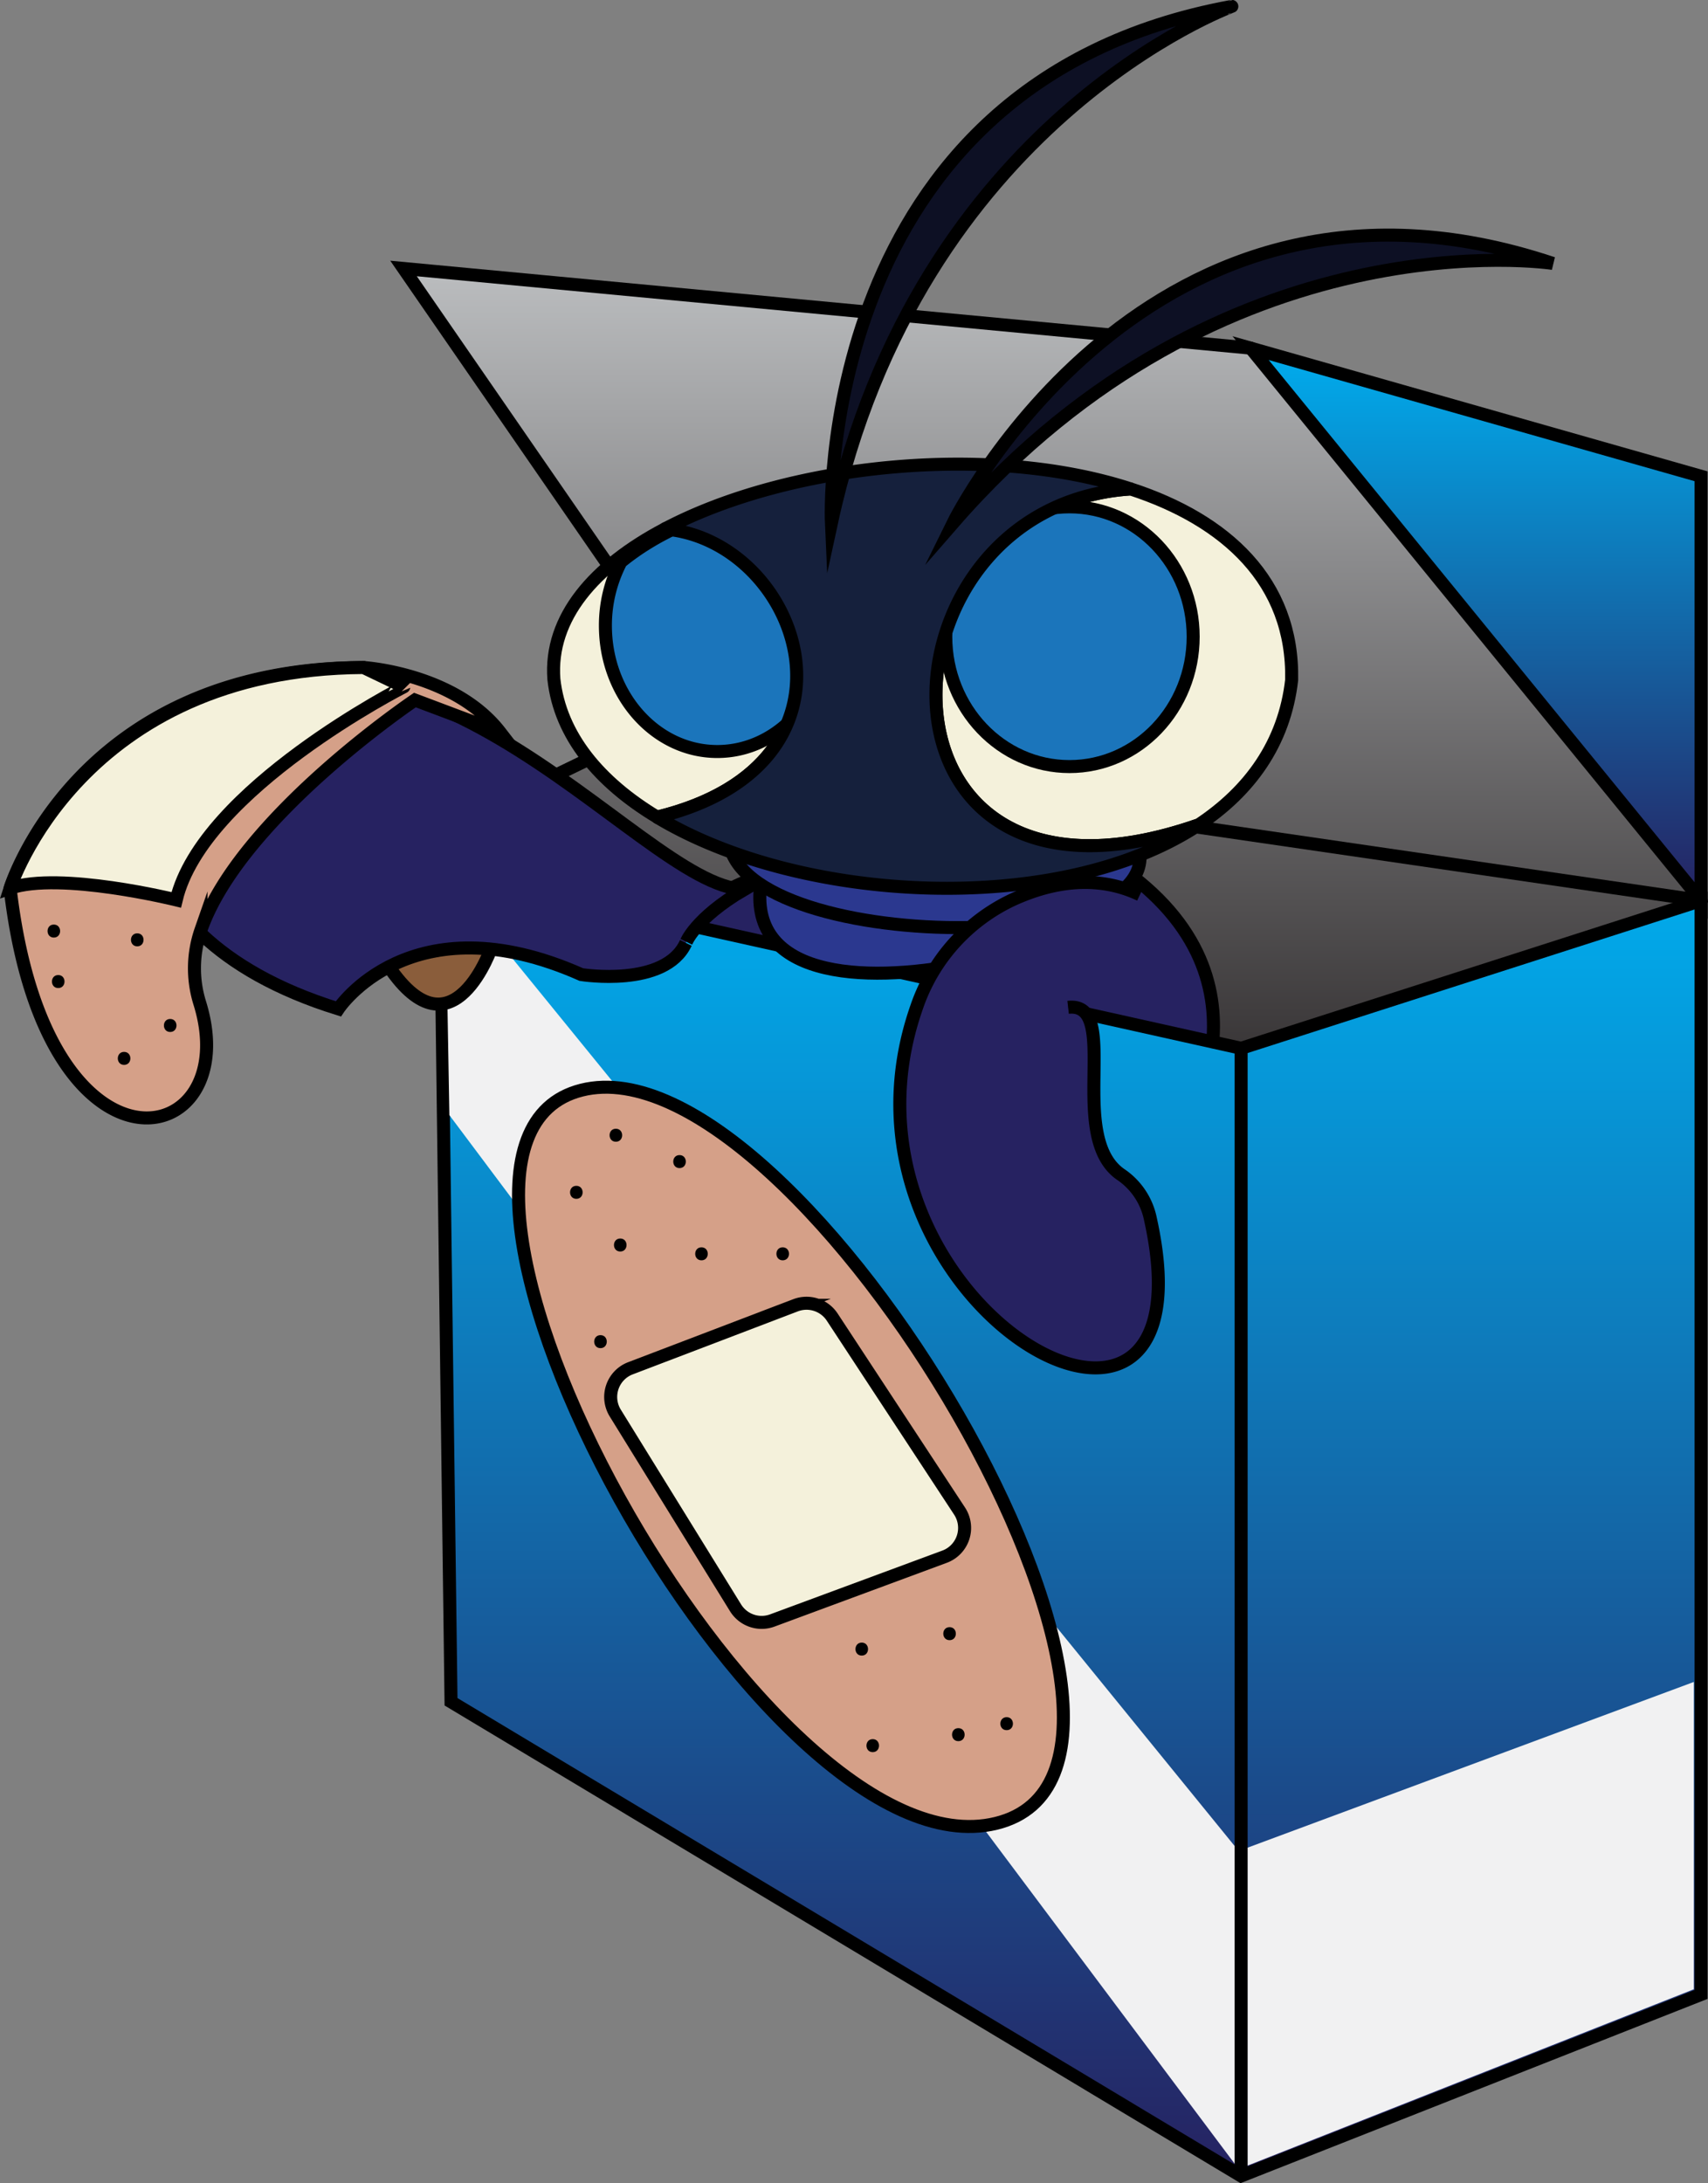 <svg xmlns="http://www.w3.org/2000/svg" xmlns:xlink="http://www.w3.org/1999/xlink" viewBox="0 0 656.42 838.98"><rect x="0" y="0" width="656.42" height="838.98" fill="#808080" stroke="none"/><defs><style>.cls-1{opacity:0.5;}.cls-10,.cls-11,.cls-12,.cls-13,.cls-14,.cls-15,.cls-2,.cls-3,.cls-4,.cls-5,.cls-6,.cls-8,.cls-9{stroke:#000;stroke-miterlimit:10;stroke-width:5px;}.cls-2{fill:url(#linear-gradient);}.cls-3{fill:url(#linear-gradient-2);}.cls-4{fill:#262261;}.cls-5{fill:url(#linear-gradient-3);}.cls-6{fill:#2b388f;}.cls-7{fill:#f1f1f2;}.cls-8{fill:#8a5d3b;}.cls-9{fill:#f4f1db;}.cls-10{fill:#1b75bb;}.cls-11{fill:#15203c;}.cls-12{fill:#0d1024;}.cls-13{fill:#d5a088;}.cls-14{fill:url(#linear-gradient-4);}.cls-15{fill:url(#linear-gradient-5);}</style><linearGradient id="linear-gradient" x1="404.42" y1="103.17" x2="404.42" y2="455.95" gradientUnits="userSpaceOnUse"><stop offset="0" stop-color="#bbbdbf"/><stop offset="1" stop-color="#231f20"/></linearGradient><linearGradient id="linear-gradient-2" x1="457.35" y1="288.8" x2="457.35" y2="346.07" xlink:href="#linear-gradient"/><linearGradient id="linear-gradient-3" x1="411.47" y1="334.29" x2="411.47" y2="836.2" gradientUnits="userSpaceOnUse"><stop offset="0" stop-color="#00adee"/><stop offset="1" stop-color="#262261"/></linearGradient><linearGradient id="linear-gradient-4" x1="476.99" y1="402.85" x2="476.99" y2="836.2" xlink:href="#linear-gradient-3"/><linearGradient id="linear-gradient-5" x1="567.2" y1="133.78" x2="567.2" y2="346.07" xlink:href="#linear-gradient-3"/></defs><g id="Final"><g id="Medicine"><polygon class="cls-2" points="480.64 133.78 155.08 103.17 270.45 270.32 184.41 312.02 254.5 382.79 519.12 455.94 644.21 359.93 653.76 346.07 624.25 201 480.64 133.78"/><line class="cls-3" x1="653.76" y1="346.07" x2="260.95" y2="288.8"/><path class="cls-4" d="M408.5,388.29s-27.82,5.92-37.12,26.9L398,452.47,564.4,491.85s43.33-61.41-23.21-106.57Z" transform="translate(-111.9 -52.77)"/><polygon class="cls-5" points="169.18 334.29 476.99 402.85 653.76 346.07 653.76 766.45 476.99 836.2 173.34 653.98 169.18 334.29"/><path class="cls-6" d="M406,384.45c-23.62,80.81,161.1,24.79,140.07,3.84" transform="translate(-111.9 -52.77)"/><polygon class="cls-7" points="171.09 336.56 476.05 711.31 650.97 646.36 650.97 764.45 476.05 833.57 172.7 428.53 171.09 336.56"/><path class="cls-8" d="M301.05,416.19s-15,44.58-39.68,8.09" transform="translate(-111.9 -52.77)"/><path class="cls-6" d="M393.42,366.8c-19.61,50.65,165.47,57.55,156.3,12.12" transform="translate(-111.9 -52.77)"/><path class="cls-9" d="M367.35,256.07c-27,14.24-44.38,34-42.58,57.7,2.39,21.75,17.52,39.67,39.67,53C450.3,345.93,419.37,260.38,367.35,256.07Z" transform="translate(-111.9 -52.77)"/><path class="cls-9" d="M608.31,314.06c.72-37.87-25.3-61.46-61.85-73.39C444.93,247.1,440.15,416,572.54,369.76,592.15,356.79,605.56,338.42,608.31,314.06Z" transform="translate(-111.9 -52.77)"/><path class="cls-10" d="M397.82,246.27c-17,4.43-33.84,11.42-47.3,22.43a52.77,52.77,0,0,0-5.95,24.53c0,26.7,19.26,48.34,43,48.34s43-21.64,43-48.34C430.61,270.49,416.64,251.43,397.82,246.27Z" transform="translate(-111.9 -52.77)"/><ellipse class="cls-10" cx="411.02" cy="244.68" rx="47.54" ry="49.91"/><path class="cls-11" d="M546.05,240.54c-54.09-17.49-131-9.56-178.45,15.4a.08.08,0,0,0,0,.15c51.82,4.6,82.46,89.74-3,110.66a.08.08,0,0,0,0,.15C419.86,400.11,518.52,405,572,370.13c.08-.05,0-.18-.08-.15C440.36,415.4,445.09,247.57,546,240.7,546.12,240.69,546.14,240.56,546.05,240.54Z" transform="translate(-111.9 -52.77)"/><path class="cls-12" d="M478.17,253.77S552.85,101.91,708.7,154C708.7,154,582,134.43,478.17,253.77Z" transform="translate(-111.9 -52.77)"/><path class="cls-12" d="M431.42,253.77s-7.74-169,153.9-198.54C585.32,55.23,464.88,99.17,431.42,253.77Z" transform="translate(-111.9 -52.77)"/><path class="cls-4" d="M522.4,439.88c20.83-2.33-1.14,49.94,20.45,64.38A27.1,27.1,0,0,1,554,521.09c26.62,120-129.52,31.58-89.75-81.46A70.76,70.76,0,0,1,501,398.56c13.77-6.33,31.54-10.25,49-1.95" transform="translate(-111.9 -52.77)"/><path class="cls-4" d="M398,394.54c-41.59-.59-131.57-135.27-232.21-55,0,0-19.34,71.27,76.14,100.93,0,0,27.82-42.29,93.4-13.18,0,0,32.12,5.15,40.13-12.12C375.45,415.19,378.77,405.79,398,394.54Z" transform="translate(-111.9 -52.77)"/><path class="cls-13" d="M271.36,321.79s-67,45-82.22,88.32a44.79,44.79,0,0,0-.48,28.08c17.77,57.07-59.17,74.44-72.87-44.09,0,0,25.67-84.55,135.84-84.81,0,0,34.83,2.11,52.43,24.81Z" transform="translate(-111.9 -52.77)"/><path class="cls-9" d="M179.63,398.59s-44.72-11.06-63.84-4.49c0,0,26.72-84.22,135.84-84.81l15.47,7.42S189.76,356,179.63,398.59Z" transform="translate(-111.9 -52.77)"/><line class="cls-14" x1="476.99" y1="836.2" x2="476.99" y2="402.85"/><polygon class="cls-15" points="653.76 346.07 653.76 183.03 480.64 133.78 653.76 346.07"/><path class="cls-13" d="M335.44,471.69c83.89-21,248.82,259.91,159.25,281.78S251.55,492.68,335.44,471.69Z" transform="translate(-111.9 -52.77)"/><path class="cls-9" d="M354.21,578.58l63.46-24.21a11.81,11.81,0,0,1,14.06,4.54l48.93,74.52A11.79,11.79,0,0,1,474.9,651l-66.18,24.5a11.79,11.79,0,0,1-14.13-4.86l-46.21-74.81A11.79,11.79,0,0,1,354.21,578.58Z" transform="translate(-111.9 -52.77)"/><path d="M443.09,689c3.22,0,3.22-5,0-5s-3.22,5,0,5Z" transform="translate(-111.9 -52.77)"/><path d="M476.84,683.07c3.22,0,3.22-5,0-5s-3.22,5,0,5Z" transform="translate(-111.9 -52.77)"/><path d="M480.21,721.88c3.22,0,3.23-5,0-5s-3.22,5,0,5Z" transform="translate(-111.9 -52.77)"/><path d="M447.31,726.1c3.22,0,3.22-5,0-5s-3.22,5,0,5Z" transform="translate(-111.9 -52.77)"/><path d="M498.78,717.66c3.21,0,3.22-5,0-5s-3.23,5,0,5Z" transform="translate(-111.9 -52.77)"/><path d="M350.28,533.72c3.21,0,3.22-5,0-5s-3.23,5,0,5Z" transform="translate(-111.9 -52.77)"/><path d="M381.5,537.1c3.21,0,3.22-5,0-5s-3.23,5,0,5Z" transform="translate(-111.9 -52.77)"/><path d="M342.68,570.85c3.22,0,3.23-5,0-5s-3.22,5,0,5Z" transform="translate(-111.9 -52.77)"/><path d="M412.71,537.1c3.22,0,3.23-5,0-5s-3.22,5,0,5Z" transform="translate(-111.9 -52.77)"/><path d="M348.59,491.53c3.22,0,3.22-5,0-5s-3.22,5,0,5Z" transform="translate(-111.9 -52.77)"/><path d="M373.06,501.66c3.22,0,3.22-5,0-5s-3.22,5,0,5Z" transform="translate(-111.9 -52.77)"/><path d="M333.4,513.47c3.22,0,3.22-5,0-5s-3.22,5,0,5Z" transform="translate(-111.9 -52.77)"/><path d="M164.65,416.44c3.22,0,3.23-5,0-5s-3.22,5,0,5Z" transform="translate(-111.9 -52.77)"/><path d="M177.31,449.35c3.22,0,3.22-5,0-5s-3.22,5,0,5Z" transform="translate(-111.9 -52.77)"/><path d="M159.59,462c3.22,0,3.22-5,0-5s-3.22,5,0,5Z" transform="translate(-111.9 -52.77)"/><path d="M134.28,432.47c3.22,0,3.22-5,0-5s-3.22,5,0,5Z" transform="translate(-111.9 -52.77)"/><path d="M132.59,413.07c3.22,0,3.22-5,0-5s-3.22,5,0,5Z" transform="translate(-111.9 -52.77)"/></g></g></svg>